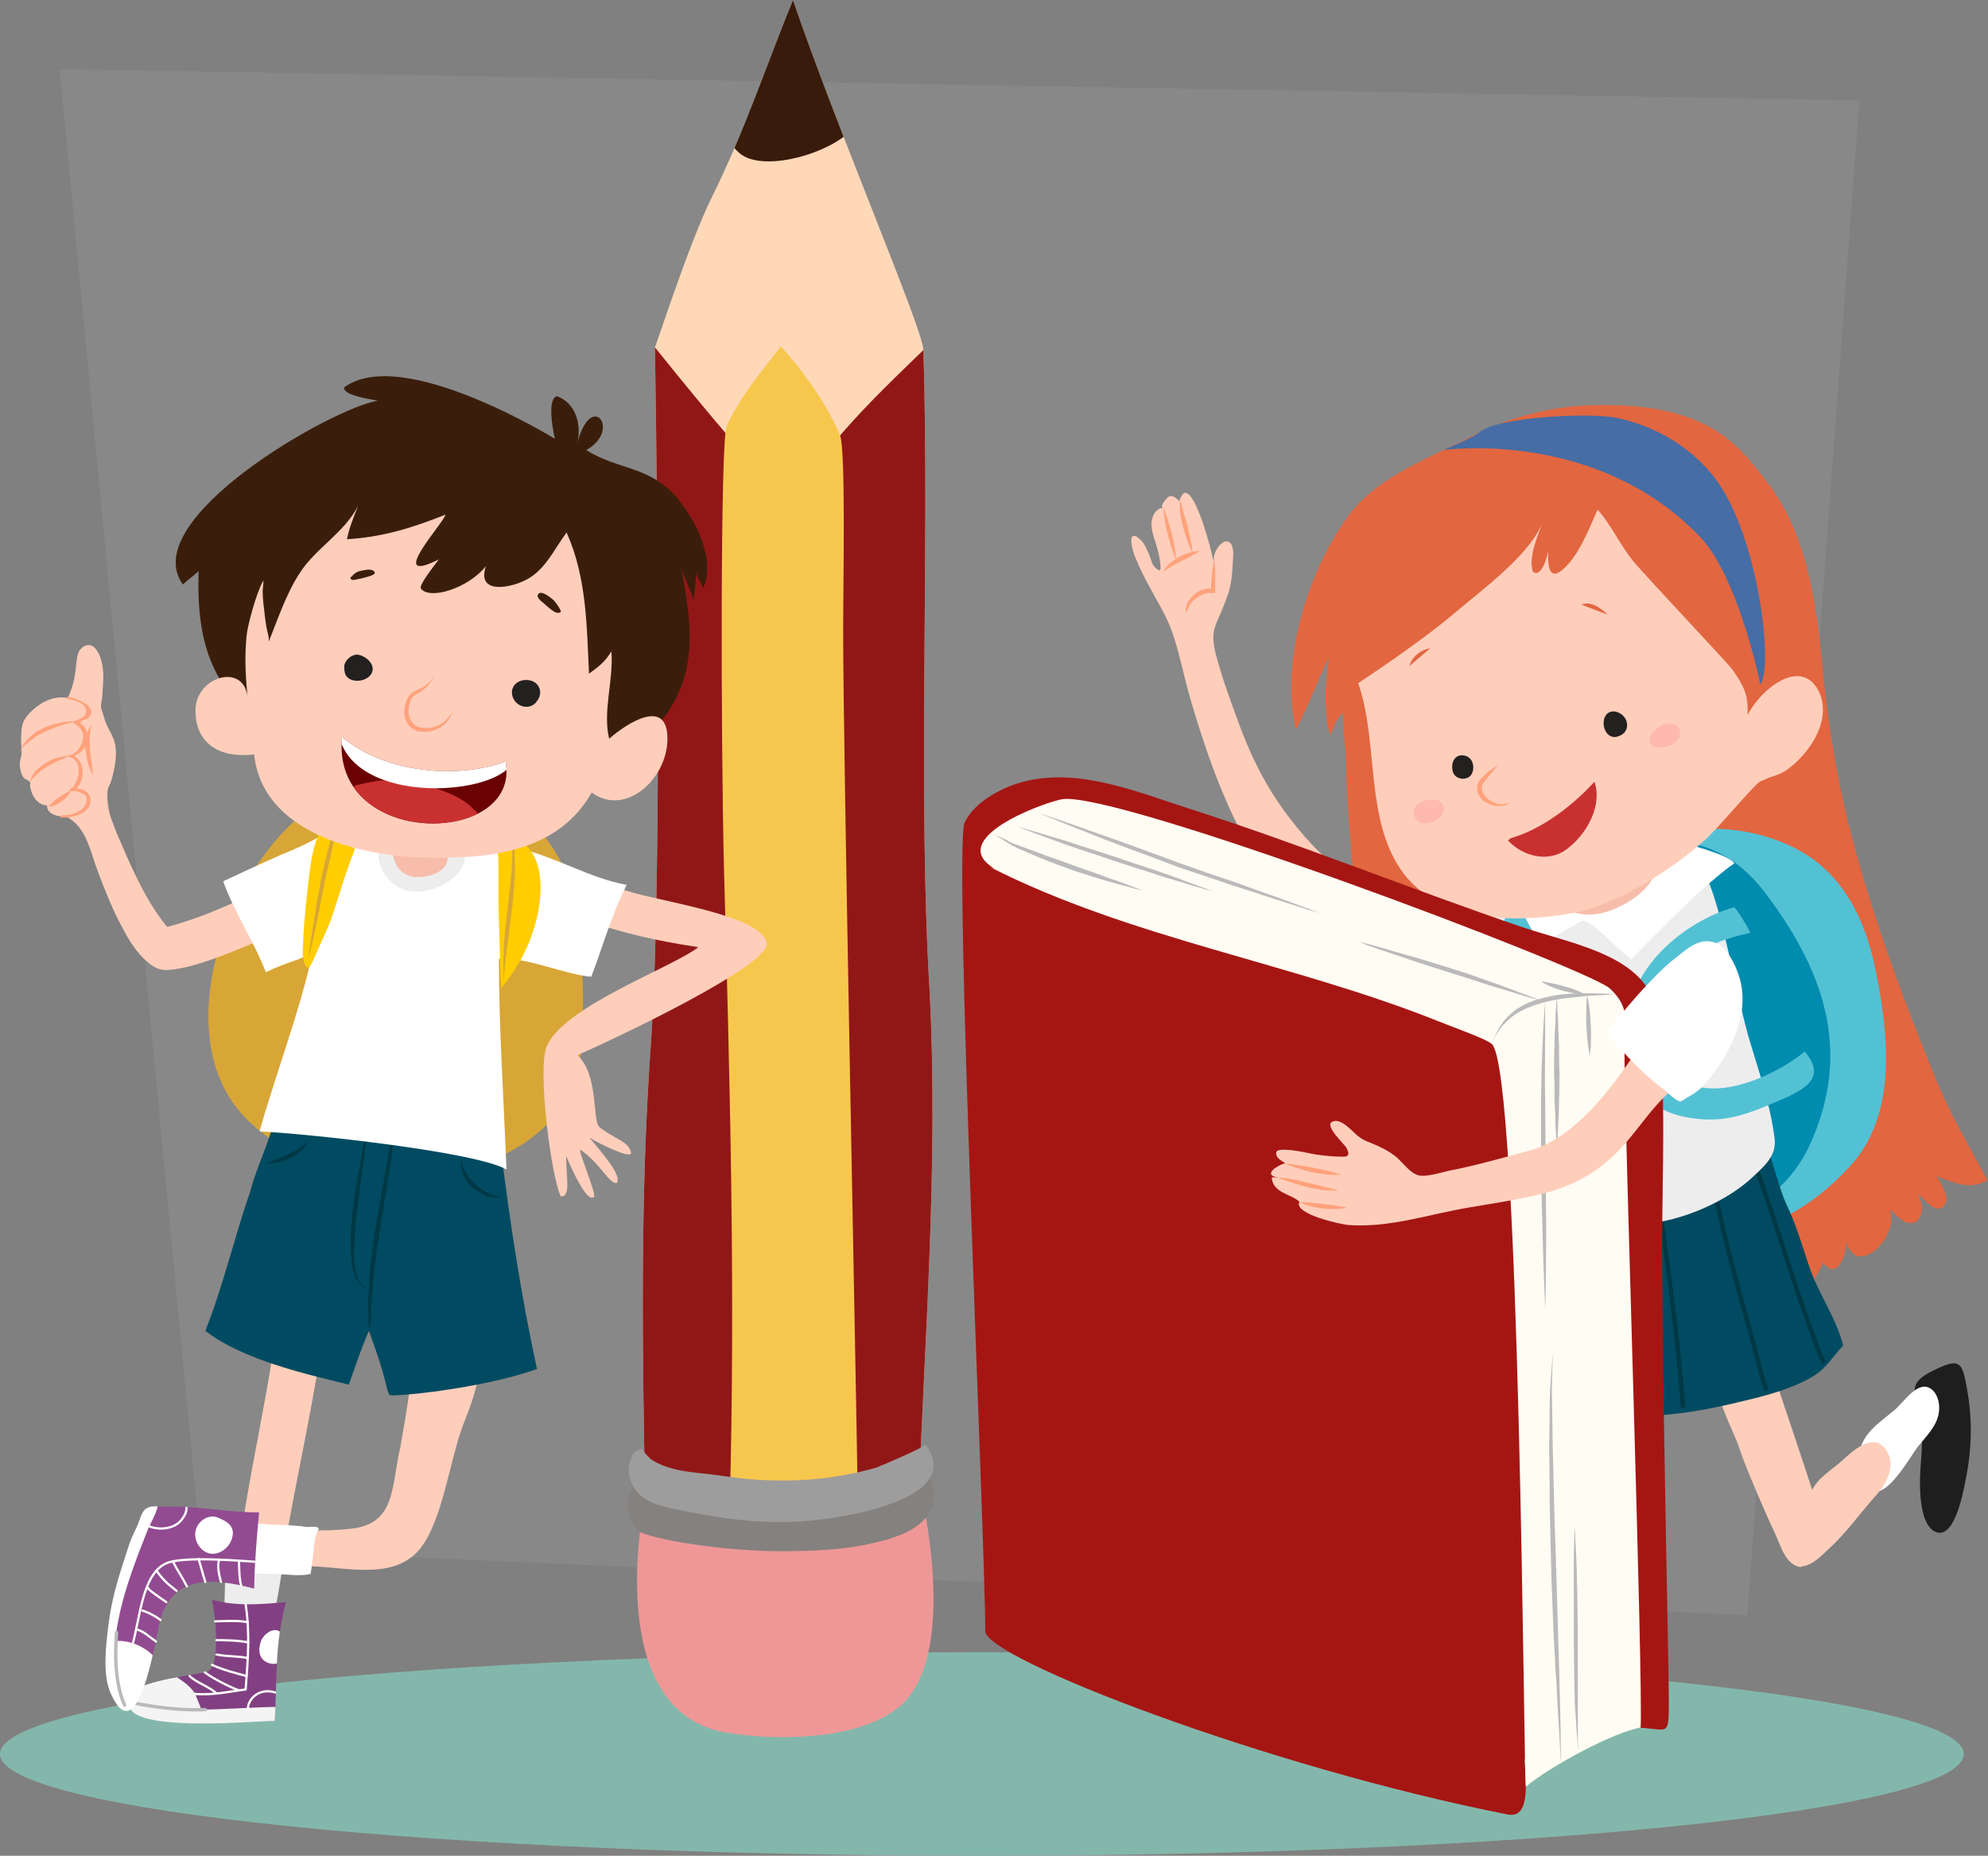 <?xml version="1.0" encoding="utf-8"?>
<!-- Generator: Adobe Illustrator 22.1.0, SVG Export Plug-In . SVG Version: 6.00 Build 0)  -->
<svg version="1.1" xmlns="http://www.w3.org/2000/svg" xmlns:xlink="http://www.w3.org/1999/xlink" x="0px" y="0px"
	 viewBox="0 0 443.5 414" style="enable-background:new 0 0 443.5 414;" xml:space="preserve">
<rect x="0" y="0" width="443.5" height="414" fill="#808080" stroke="none"/>
<style type="text/css">
	.st0{fill:#84B7AB;}
	.st1{opacity:0.2;fill-rule:evenodd;clip-rule:evenodd;fill:#ADADAD;}
	.st2{fill:#FFCEBB;}
	.st3{fill:#FFFFFF;}
	.st4{fill:#1E1E1E;}
	.st5{fill:#E26640;}
	.st6{fill:#53C1D4;}
	.st7{fill:#008CAF;}
	.st8{fill:#004B61;}
	.st9{fill:none;stroke:#003846;stroke-miterlimit:10;}
	.st10{fill:#D8D8D8;}
	.st11{fill:#FFA27C;}
	.st12{fill:#EDEDED;}
	.st13{fill:#F7BDAA;}
	.st14{fill:#466DA5;}
	.st15{fill:#232020;}
	.st16{fill:#C93131;}
	.st17{opacity:0.5;}
	.st18{fill:#FFA49F;}
	.st19{fill:#A51613;}
	.st20{fill:#FFFCF3;}
	.st21{fill:#BABABA;}
	.st22{fill:#FFD8B8;}
	.st23{clip-path:url(#SVGID_2_);}
	.st24{fill:#381B0B;}
	.st25{fill:#911717;}
	.st26{fill:#F7C74D;}
	.st27{fill:#EF9797;}
	.st28{fill:#84817F;}
	.st29{fill:#9E9D9D;}
	.st30{fill:#824082;}
	.st31{fill:none;stroke:#FFFFFF;stroke-width:0.5;stroke-linecap:round;stroke-linejoin:round;stroke-miterlimit:10;}
	.st32{clip-path:url(#SVGID_4_);}
	.st33{fill:#F4F4F4;}
	.st34{fill:#D8A636;}
	.st35{fill:none;stroke:#BABABA;stroke-width:0.75;stroke-linecap:round;stroke-linejoin:round;stroke-miterlimit:10;}
	.st36{fill:#003846;}
	.st37{fill:#FFCD00;}
	.st38{fill:#3A1E0B;}
	.st39{fill:#6A0202;}
	.st40{fill:#924B91;}
	.st41{clip-path:url(#SVGID_6_);}
	.st42{clip-path:url(#SVGID_8_);}
</style>
<g id="BACKGROUND">
	<path class="st0" d="M438.1,391.3c0,12.6-98.1,22.7-219.1,22.7S0,403.9,0,391.3c0-12.6,98.1-22.7,219.1-22.7
		S438.1,378.8,438.1,391.3z"/>
	<polygon class="st1" points="13.3,15.4 414.8,22.4 389.8,360.3 44.8,345.4 	"/>
</g>
<g id="OBJECTS">
	<g>
		<g>
			<g>
				<path class="st2" d="M354.8,284.1c0,8.5-1.4,25.8-1.9,33.8c-1,17.5,0,43.7-1.6,57.1c-7.5-1.5-23.3-9.2-24.7-4.5
					c-1.5,5.1,21.5,11.3,32.5,13.8l0.8-1.4c-1.5-28.5,6.1-70.8,6.1-98.8H354.8z"/>
			</g>
			<g>
				<path class="st3" d="M360.9,363.9c-0.1,0.8-0.1,1.6-0.2,2.4c-0.1,3.3-0.3,7.3-2.8,9.7c-1.4,1.3-3.2,1.3-4.9,0.7
					c-1-0.3-2.5-0.8-3-1.7c-0.5-0.9,0.1-2.4,0-3.4c-0.1-2.4,0-4.7,0.2-7c0.3-3,0.6-6,0.7-9.1c0-1.5-1.5-5.2,1.1-4.4
					c1,0.3,1.8,0.9,2.9,1.1c1.8,0.4,4.8,0.6,6.5-0.3c0.8,0.6,0.9,1.5,0.8,2.5C361.9,357.6,361.3,360.7,360.9,363.9z"/>
			</g>
			<g>
				<path class="st4" d="M360.6,374.6c-0.2-0.1-0.5-0.2-0.8-0.4c-3.2-1.1-7.8,1.8-10.3-2.5c-3.9,1.4-10.5-2.7-14.4-3.5
					c-2-0.4-5.7-1.5-8-0.9c-4.4,1.2-0.6,5.4,1.3,7.3c2.8,2.8,7.2,3.8,10.9,5c6.9,2.1,14.1,3.3,21.1,5.3c0.2,0.1,0.9-6.2,0.9-6.7
					C361.4,375.9,361.6,375.1,360.6,374.6z"/>
			</g>
			<g>
				<path class="st5" d="M299.5,159c0.7,10.4,0.6,7,0.7,9.9c0.3,11.7,1.4,23.4,2.7,35c1.8,16.1,3.1,32.4,8.6,47.8
					c2.4,6.8,4.8,13.2,8.7,19.3c1.7,2.6,3.5,7,6.3,8.4c0-1.8,0.2-4,0.8-5.5c1.1,0.8,14.8,12,11.6,4.6c4.7,1.8,7.1,8.1,13,7.9
					c0-1.3-0.3-2.6-0.9-3.7c4.4,3.6,8.9,7.6,14.9,8.1c3.5,0.3,6.8-0.7,4.7-4.8c7.9,4,13.4,6.3,22.5,6c7.2-0.2,10.9-3.9,13.6-10.4
					c3.3,4.6,5.6-2.5,5.1-5.2c1.7,9.2,12.1,0,9.8-6.6c1.5,1.3,3.7,4.1,5.9,2.7c1.9-1.3,1.3-4.6,0.3-6.3c1.6,1.4,4.3,5.2,6.1,2.5
					c1.1-1.8-1-5-1.9-6.3c3.9,1.4,7.4,3.2,11.4,0.9c-4.2-7.8-8.2-14.4-11.6-22.7c-6.9-16.8-13.6-34.9-18.3-52.5
					c-3.5-13-5.6-25.7-6.9-39c-1.3-13.9-3.3-29.4-11.9-40.9c-4.8-6.4-9-11.5-16.8-14.6c-7.3-2.9-15.2-3.4-22.9-3.2
					c-8.6,0.2-18.5,2.7-26.2,6.7c-9.6,5-21.4,9-28,18c-9,12.3-15.3,32.3-11.7,47.7c2.7-5,4.7-10.7,7.3-16v1c-1,5.3-1,11.3,0.3,16.3
					C297.5,162.4,298.1,160.4,299.5,159"/>
			</g>
			<g>
				<path class="st6" d="M404.5,191.7c8,5.8,12,15.2,13.9,24.6c2.9,14.3,5.1,32.5-5.9,44.1c-6.6,7.2-16,13.7-26,14.6
					c-9.7,0.8-18.9-6.5-24.6-13.8c-4.3-5.6-8.1-12-10.1-18.7c-3.2-10.8-2.3-22.7,1.6-33.1c3.6-9.8,9.4-20.7,20.3-23.4
					C383.5,183.3,396.2,185.7,404.5,191.7z"/>
			</g>
			<g>
				<path class="st7" d="M367.3,271.4c1.6,0.8,3.3,1.3,5.3,1.5c4.9,0.6,9.6-0.2,14.3-1.9c7.6-2.7,13.6-8.4,16.9-15.7
					c9.7-21.3,2.7-39.7-10.7-57c-9.3-11.7-23.7-14.3-36.3-5c-9.7,7-11.3,20.7-11.3,31.7c0,11.2,2,23.3,8.4,32.7
					c2.3,3.5,3.7,6.5,7,9.2C363,268.8,365,270.3,367.3,271.4z"/>
			</g>
			<g>
				<path class="st4" d="M429.5,339c-0.2-0.4-0.3-0.8-0.4-1.2c-1.1-4-0.8-8.6-0.5-12.6c0.3-3.7,0.3-6.4-0.6-10.1
					c-0.4-1.7-1.4-4.7-0.5-6.4c1-1.9,4.3-3.2,6.1-4c3-1.2,4-0.5,4.7,2.5c1.8,8.2,1.8,15.4,0.1,23.5c-0.5,2.5-2.5,13.3-6.9,10.9
					C430.5,341,429.9,340,429.5,339z"/>
			</g>
			<g>
				<path class="st3" d="M419.4,332.6c-0.4,0.2-0.9,0.2-1.3,0.2c-3.7-0.5-3.6-5.6-3.3-8.4c0.5-4.6,4.6-7.1,7.8-9.8
					c2.1-1.7,5.4-7.1,8.4-4.6c1.2,1,1.7,2.9,1.6,4.4c-0.1,3.4-2.8,5.9-4.8,8.4C426.3,324.8,422.6,331.4,419.4,332.6z"/>
			</g>
			<g>
				<path class="st2" d="M402.2,349.4c2.1-0.2,4.2-2.4,5.6-3.7c4.1-3.7,7.2-8.2,10.9-12.3c2.4-2.7,4.5-6.9,1.8-10.3
					c-2.9-3.6-7.4,0.8-9.6,2.8c-2.1,1.9-5.4,3.8-6.6,6.5c-2.3-7-4.7-14.2-7.1-21.3c-1-3-2-10.3-4.3-11.3c-4.5-1.9-9.2,2.6-9.8,6.9
					c-0.7,5.2,3.4,11.7,5,16.6c1.1,3.3,2.5,6.4,3.8,9.6c1.3,3,2.6,6.1,4,9c1.2,2.5,2.4,7.4,5.9,7.7
					C401.9,349.4,402,349.4,402.2,349.4z"/>
			</g>
			<path class="st8" d="M340.7,278.9c-0.9,4.7-2,9.4-2.9,14.4c-0.4,2.5-3.6,10.3-2.2,12.6c0.7,1.3,6.7,3.5,8.5,4.4
				c3.6,1.8,6.7,3.5,10.7,4.4c10.8,2.5,22.9,0.6,33.5-2c5.6-1.3,11.7-2.9,16.4-5.8c2.9-1.8,4.3-4.5,6.5-6.7
				c-1.6-6.3-5.6-11.7-7.6-17.7c-1.6-4.7-2.9-9.4-5.2-14.1c-1.3-2.9-2.4-7.4-4.7-14.4c0,0-16.8,14.6-49.2,6.7
				C344.5,260.5,341.4,275.5,340.7,278.9z"/>
			<path class="st9" d="M381.3,259c2.2,13.1,5.6,25.4,9,37.5c1.1,4,2.7,10.8,3.8,13.7"/>
			<path class="st9" d="M389.8,255.3c4.9,12.6,7.7,22.4,11.3,33.2c1.1,3.1,4.7,13.5,5.8,15.6"/>
			<path class="st9" d="M369,261.5c2.7,17.1,5.2,36,6.5,52.5"/>
			<path class="st9" d="M355.9,261.7c-0.6,11.8,0.6,23.3-1.4,34.8c-0.9,5.2-1.3,12.6-2.2,16.4"/>
			<path class="st9" d="M340,307.3c2.5-8.5,4.7-18.2,6.3-27.4c0.9-6.1,0.7-13.5,3.1-19.3"/>
			<g>
				<path class="st10" d="M324.1,215.8c0.1-3.1-0.4-6.4-1.9-9.2c-0.8-1.4-1.8-2.6-3.1-3.5c-0.8-0.6-1.2-0.9-2-0.3
					c-0.5,0.4-0.9,0.9-1.2,1.5c-1.3,3.3-0.8,7.6-0.4,11.1c0.3,2.6,0.5,7.3,2.7,9.2C322.7,228.6,324.1,218.9,324.1,215.8z"/>
			</g>
			<g>
				<path class="st2" d="M309.9,213c-5.7-1.6-11.2-3.7-16-7.1c-4.9-3.4-9.3-7.5-12.6-12.5c-7.2-11.3-11.8-24.1-15.6-37
					c-1.7-5.7-2.7-11.7-4.7-16.7c-1.2-3-3-5.8-4.5-8.7c-0.8-1.4-1.5-2.8-2.2-4.3c-0.6-1.5-1.4-2.9-1.7-4.5c-0.1-0.7-0.4-1.7-0.1-2.3
					c0.5-1,1.7,0.3,2.2,0.8c0.8,0.9,1.2,2.1,1.7,3.1c0.4,0.9,0.5,2,1.2,2.7c0.2,0.2,0.8,0.8,1.1,0.7c0.3-0.1,0.2-0.7,0.2-0.9
					c-0.1-1.6-0.5-3.3-1-4.9c-0.5-1.6-1.1-3.1-1-4.9c0.1-0.7,0.3-1.5,0.7-2.1c0.3-0.4,1.3-1.4,1.9-0.9c-0.8-0.6,0.4-1.9,0.8-2.3
					c0.4-0.4,0.6-0.6,1.1-0.5c0.7,0.1,1.2,0.6,1.7,1.1c2.3-7.7,7.3,11,7.7,14c-0.7-4,4.6-8.1,4.3-1.7c-0.2,3.7-0.3,6.7-1.6,9.7
					c-2,5.7-3.7,6.3-2.3,12c1.3,5,3,9.7,4.7,14.3c2.6,7.4,6,14.5,10.6,20.8c3.5,4.8,8.1,10.1,13,13.6c4.2,3,8.7,5.1,13.4,7.1
					c4.1,1.8,8.2,2.7,12.5,3.5c3.6,0.7,16.8,1.4,15.8,7.2c-0.4,2.3-3,2.9-5,3.6c-8.3,2.7-18-0.7-26-2.9
					C310.1,213.1,310,213,309.9,213z"/>
			</g>
			<g>
				<path class="st11" d="M264.5,137l0-0.6l0-0.6c0.1-0.4,0.2-0.8,0.3-1.1c0.2-0.4,0.3-0.7,0.6-1c0.2-0.3,0.5-0.6,0.8-0.9
					c0.3-0.3,0.6-0.5,0.9-0.7c0.3-0.2,0.7-0.4,1.1-0.5c0.4-0.1,0.8-0.2,1.2-0.3c0.2,0,0.4,0,0.6,0l0.6,0l-0.5,0.5
					c0.1-1.2,0.1-2.5,0.3-3.7c0.1-1.2,0.3-2.4,0.5-3.6c0.1,1.2,0.2,2.4,0.2,3.7c0,1.2,0,2.4,0,3.6l0,0.5l-0.5,0l-0.5,0
					c-0.2,0-0.3,0-0.5,0c-0.3,0-0.7,0.1-1,0.2c-0.3,0.1-0.6,0.3-0.9,0.4c-0.3,0.2-0.6,0.4-0.9,0.6c-0.3,0.2-0.5,0.5-0.8,0.7
					c-0.2,0.3-0.5,0.5-0.6,0.9c-0.2,0.3-0.4,0.6-0.5,1C264.6,136.3,264.5,136.7,264.5,137z"/>
			</g>
			<g>
				<path class="st11" d="M259.5,113.2c0,0,0.3,0.7,0.7,1.8c0.4,1.1,0.8,2.5,1.2,4c0.4,1.5,0.6,2.9,0.8,4.1c0.1,1.1,0.2,1.9,0.2,1.9
					s-0.3-0.7-0.7-1.8c-0.4-1.1-0.8-2.5-1.2-4c-0.4-1.5-0.6-2.9-0.8-4.1C259.5,114,259.5,113.2,259.5,113.2z"/>
			</g>
			<g>
				<path class="st11" d="M263.2,111.4c0,0,0.3,0.7,0.6,1.9c0.1,0.3,0.2,0.6,0.2,0.9c0.1,0.3,0.2,0.6,0.3,1c0.2,0.7,0.4,1.4,0.6,2.1
					c0.4,1.5,0.7,3,0.9,4.1c0.2,1.1,0.2,1.9,0.2,1.9s-0.4-0.7-0.8-1.8c-0.4-1.1-0.9-2.5-1.3-4c-0.2-0.8-0.3-1.5-0.5-2.2
					c-0.1-0.7-0.2-1.4-0.2-2C263.2,112.2,263.2,111.4,263.2,111.4z"/>
			</g>
			<g>
				<path class="st11" d="M259.5,127.5c0,0,0.1-0.1,0.2-0.4c0.2-0.2,0.4-0.5,0.7-0.9c0.3-0.3,0.7-0.7,1.2-1c0.4-0.4,1-0.7,1.5-1
					c0.3-0.1,0.6-0.3,0.8-0.4c0.3-0.1,0.6-0.2,0.8-0.3c0.5-0.2,1-0.3,1.5-0.4c0.9-0.2,1.5-0.2,1.5-0.2s-0.5,0.3-1.3,0.8
					c-0.8,0.4-1.8,1-2.9,1.5c-0.5,0.3-1,0.5-1.5,0.8c-0.2,0.1-0.5,0.3-0.7,0.4c-0.2,0.1-0.4,0.3-0.6,0.4c-0.4,0.2-0.7,0.4-0.9,0.6
					C259.7,127.4,259.5,127.5,259.5,127.5z"/>
			</g>
			<g>
				<path class="st12" d="M361.1,197.6c4.5-0.7,15.2-6.5,18.8-3c2,2.2,4.1,11.2,4.8,14c2.3,9.4,3.4,15.6,5.4,22.8
					c2.2,7.4,4.9,15.1,5.8,22.7c0.4,3.6-2,5.8-4.7,8.3c-5.8,5.6-16.2,10.1-24.3,10.6c-7,0.2-14.4-1.3-20.9-3.6c-4.5-1.6-4.3-2-4.3-7
					c0-9.7,0.9-19.3,0.7-29c0-3.9,0.3-7.2-0.7-7.5c-1.7-0.5-5.8-1-10-0.8c-3.6,0.1-8.7,0.7-12.1,0.3c1.8-0.4,2.3-8.6,1.9-10.8
					c-1.1-6-1.9-10.8-3.7-12.2l4.3-0.7C322.1,201.9,352.1,198.7,361.1,197.6z"/>
			</g>
			<g>
				<path class="st6" d="M390.5,208.1c-4.3,0.9-11.5,3.1-14.6,6.5c-3.8,4-6.2,15.8-4.4,21c4.7,13,22.8,5.8,31.1-1
					c5.6,6.5-1.3,9-7,11.5c-5.2,2.2-9.9,4-15.7,3.6c-6.3-0.4-12.3-2.5-15-8.5c-2.5-5.6-2.7-13-0.7-18.6c2.9-9.7,13.5-17.7,22.7-20.2
					C387,202.3,389.4,205.8,390.5,208.1z"/>
			</g>
			<path class="st6" d="M342.5,237.4c-2.2-0.9-5-3.6-5.9-4.9c-1.8-2.7-2.8-6.6-3.5-9.8c-1-4.7,0-8.9,1.2-13.5
				c0.7-2.4,1.6-5.4,3.3-7.3c0.7-0.8,1.4-1.6,2.2-2.3c1.5-1.2,2.7-0.1,3.4,1.5c1.1,2.5-0.7,4.9-1.5,7.1c-1.6,4.1-1.9,9.1-1.5,13.5
				c0.1,1.6,0.6,3.4,1.2,4.9c0.3,0.6,0.6,1.1,0.9,1.5L342.5,237.4z"/>
			<g>
				<path class="st3" d="M360.4,193.1c-3.9,1.4-8,2.4-11.9,3.5c-2,0.5-4,1.1-6,1.5c-0.7,0.1-1.4,0-2.1,0.2c-0.9,0.2-1.7,1-2.7,1.1
					c0.1,0.7,4.8,9.9,6.1,11.3c5.1-3,5.1-3,9-5.2c1.6-0.9,7.2,5.5,11.1,8.5c5.4-5.6,16.5-16.9,23-21.4c-1.1-1.8-9.3-4-11.5-4.5
					c-0.4,0-4.5,1.8-5.4,2C367,191.1,363.6,192,360.4,193.1z"/>
			</g>
			<path class="st13" d="M355.7,191c-1.9,0.7-4,2.5-5.4,3.9c-1.6,1.5-2.9,3.9-2,6.2c1,2.6,4.4,3,6.9,2.9c4.3-0.2,10.2-3.4,12.7-6.8
				c2.7-3.6,3-7.3-2.3-8.1C362.1,188.5,359,189.7,355.7,191z"/>
			<g>
				<path class="st14" d="M330.1,96.4c3.9-3.4,24.5-4.4,30.5-3.2c8.5,1.8,16.5,6.3,22,13.5c9.5,12.4,13.2,41.8,10.1,46
					c-0.6-3.2-5.5-24.7-13.5-33c-23.2-24.2-57.2-19.3-57.2-19.3S329,97.5,330.1,96.4z"/>
			</g>
			<g>
				<path class="st2" d="M303,152.4c4.7,13.5,1.3,31,10.3,42.7c8.3,10.6,24.5,10.8,36.4,8.8c10.8-1.8,23.1-9.7,31-16.8
					c3.6-3.6,6.7-7.4,10.1-11c1.3-1.3,1.3-1.6,2.9-2.2c1.8-0.9,3.4-0.9,5.4-2.5c4.7-3.6,9.2-10.3,7-16.4c-3.8-9.2-13.5-1.1-16.2,4.5
					c-0.1-3.2,0.3-4.9-3.4-10.1c-1.1-1.5-17.9-19.3-21.8-23.8c-3.1-3.6-5.2-8.5-8.3-11.9c-1.8,4-3.6,8.8-6.5,12.1
					c-4,4.5-4.7,1.3-4.5-2.9c-0.4,2-1.6,5.9-3.4,4.7c-1.1-3.1,0.9-7.6,2-10.8c-2.9,7-12.4,14-19.9,20.3
					C316.3,143.7,303,152.4,303,152.4z"/>
			</g>
			<g>
				<path class="st15" d="M328.4,172.5c0.8-1.9-0.2-4.1-2.4-4c-1.9,0.1-2.4,2.4-1.8,3.9C324.9,174.1,327.7,174.2,328.4,172.5
					C328.4,172.5,328.4,172.5,328.4,172.5z"/>
			</g>
			<g>
				<path class="st5" d="M314.4,148.6c0.7-2.2,2.5-3.6,4.7-4"/>
			</g>
			<g>
				<path class="st5" d="M352.8,134.9c2-0.9,4.3,0.7,5.8,2.2"/>
			</g>
			<g>
				<path class="st15" d="M362.7,160.5c-0.9-1.8-3.7-2.7-4.7-0.5c-0.9,2.2,0.7,5.3,3.2,4.2C362.8,163.6,363.4,162.1,362.7,160.5z"/>
			</g>
			<g>
				<path class="st11" d="M334.2,170.6c-0.6,0.9-1.3,1.7-2,2.5c-0.3,0.4-0.7,0.8-1,1.2c-0.2,0.2-0.3,0.4-0.4,0.6
					c-0.1,0.2-0.1,0.4-0.2,0.6l0,0l0,0.5l0.1,0.5l0.2,0.5l0.3,0.4c0.1,0.1,0.2,0.3,0.3,0.4l0.4,0.4c0.3,0.2,0.6,0.4,0.9,0.6l0.5,0.2
					l0.5,0.2c0.4,0.1,0.7,0.2,1.1,0.2l0.6,0c0.2,0,0.4-0.1,0.6-0.1l0.6-0.2l0.5-0.3c-0.1,0.1-0.3,0.3-0.5,0.4
					c-0.2,0.1-0.4,0.2-0.5,0.3c-0.2,0.1-0.4,0.2-0.6,0.2c-0.2,0-0.4,0.1-0.6,0.1c-0.4,0-0.9,0-1.3,0l-0.6-0.1l-0.6-0.2
					c-0.4-0.2-0.8-0.4-1.2-0.6c-0.4-0.3-0.7-0.6-1-0.9c-0.1-0.2-0.3-0.4-0.4-0.6c-0.1-0.2-0.2-0.4-0.3-0.6l-0.1-0.7l0.1-0.7v0
					l-0.1,0c0.1-0.3,0.1-0.7,0.3-0.9c0.2-0.2,0.3-0.5,0.5-0.7c0.4-0.4,0.8-0.8,1.2-1.2c0.4-0.4,0.8-0.7,1.3-1
					C333.3,171.3,333.7,171,334.2,170.6z"/>
			</g>
			<g>
				<path class="st16" d="M336.4,187.5c3.6,3.8,9.7,5.2,13.9,1.3c3.8-3.1,7.2-9.2,5.4-14.4c-4.5,5-11.6,10.6-18.7,12.6L336.4,187.5z
					"/>
			</g>
			<g class="st17">
				<path class="st18" d="M374.8,163.4c-0.1-2.1-2.4-2.2-3.9-1.7c-1.6,0.6-4.5,3.6-1.9,4.8C370.9,167.4,375,165.9,374.8,163.4z"/>
			</g>
			<g class="st17">
				<path class="st18" d="M321.8,179.4c-1-1.8-4.4-1-5.6,0.1c-1.1,1-1.1,2.9,0.2,3.8C318.4,184.7,323.4,182.2,321.8,179.4z"/>
			</g>
		</g>
		<g>
			<g>
				<path class="st19" d="M265.3,180.4c25,8,49.5,18,74.5,26.5c12,4,28.5,6.5,30,20c2,16.5,1,34.5,1,51.5c0,28,1.5,95,1.5,100.5
					c0,9.5,0,6.5-8,6.5c-5,0-12.1,0.8-17.1,2.8c-2,0.5-6.1,2.4-7.1,4.4c0.5,6,1,13.1-3.7,12.2c-54.3-10.7-116.6-34.9-116.6-40.9
					c0-20.1-7.1-174.9-4.6-180.4c2.3-4.9,9-8.2,13.9-9.3C241.3,171.4,254,176.8,265.3,180.4z"/>
			</g>
			<path class="st20" d="M220.8,193.4c31.5,16,67.5,21.4,100,34.4c4.5,1.8,10.8,4,12,5.1c6.4,5.7,7.1,165.2,7.6,165.7
				c5.3-4.5,19.6-12.2,25.6-13.2c0.6-9.8-3.6-135.6-3.6-150.6c0-6.5,1.6-9.9-3.4-14.4c-6.5-5-110.1-44.1-122.1-42.1
				c-5,1-26,9-15,15.5"/>
			<g>
				<path class="st21" d="M226.8,184.4c0,0,0.7,0.2,1.9,0.5c1.2,0.4,3,0.8,5,1.5c2.1,0.6,4.5,1.3,7.1,2.2c2.6,0.8,5.3,1.7,8.1,2.6
					c2.7,0.9,5.5,1.9,8.1,2.7c2.6,0.9,5,1.7,7,2.5c2,0.7,3.7,1.4,4.9,1.8c1.2,0.5,1.9,0.7,1.9,0.7s-0.7-0.2-1.9-0.5
					c-1.2-0.4-3-0.8-5-1.5c-2.1-0.6-4.5-1.3-7.1-2.2c-2.6-0.8-5.3-1.7-8.1-2.6c-2.7-0.9-5.5-1.9-8.1-2.7c-2.6-0.9-4.9-1.7-7-2.5
					c-2-0.7-3.7-1.4-4.9-1.8C227.5,184.6,226.8,184.4,226.8,184.4z"/>
			</g>
			<g>
				<path class="st21" d="M231.8,181.4c0,0,1,0.3,2.7,0.9c1.7,0.6,4.2,1.4,7.2,2.5c3,1.1,6.4,2.2,10.1,3.6c3.7,1.3,7.6,2.8,11.5,4.2
					c3.9,1.4,7.9,2.8,11.6,4c3.7,1.3,7.1,2.6,10.1,3.6c3,1.1,5.4,2,7.1,2.6c1.7,0.7,2.7,1,2.7,1s-1-0.3-2.8-0.8
					c-1.7-0.6-4.2-1.3-7.2-2.3c-3-1-6.5-2.1-10.2-3.3c-3.7-1.3-7.7-2.6-11.6-3.9c-3.9-1.5-7.8-3-11.5-4.3c-3.7-1.4-7.1-2.7-10-3.9
					c-2.9-1.1-5.3-2.1-7-2.8C232.8,181.8,231.8,181.4,231.8,181.4z"/>
			</g>
			<g>
				<path class="st21" d="M332.8,232.9c0,0,0.2-0.5,0.5-1.3c0.1-0.2,0.2-0.4,0.3-0.7c0.1-0.2,0.3-0.5,0.4-0.8
					c0.2-0.3,0.3-0.6,0.5-0.9c0.2-0.3,0.4-0.6,0.6-0.9c0.2-0.3,0.5-0.6,0.7-0.9c0.3-0.3,0.6-0.6,0.9-0.9c0.3-0.3,0.7-0.6,1-0.9
					c0.4-0.3,0.7-0.6,1.2-0.8c0.8-0.5,1.7-1,2.6-1.3c0.5-0.2,0.9-0.4,1.4-0.5c0.5-0.1,1-0.3,1.5-0.4c1-0.2,2-0.5,2.9-0.6
					c1-0.2,1.9-0.2,2.9-0.3c0.9-0.1,1.8-0.1,2.7-0.1c0.9,0,1.7,0,2.4,0c1.5,0,2.7,0.1,3.6,0.1c0.9,0.1,1.4,0.1,1.4,0.1
					s-0.5,0-1.4,0.1c-0.9,0.1-2.1,0.1-3.6,0.2c-0.7,0-1.5,0.1-2.4,0.2c-0.8,0.1-1.7,0.2-2.7,0.3c-0.9,0.1-1.9,0.2-2.8,0.4
					c-1,0.1-1.9,0.4-2.9,0.6c-0.5,0.1-0.9,0.3-1.4,0.4c-0.5,0.1-0.9,0.3-1.4,0.5c-0.4,0.2-0.9,0.3-1.3,0.5c-0.4,0.2-0.8,0.4-1.2,0.6
					c-0.4,0.2-0.8,0.5-1.1,0.7c-0.4,0.2-0.7,0.5-1,0.7c-0.3,0.3-0.6,0.5-0.9,0.8c-0.3,0.3-0.5,0.6-0.8,0.8c-0.5,0.5-0.9,1.1-1.2,1.6
					c-0.2,0.2-0.3,0.5-0.5,0.7c-0.1,0.2-0.2,0.4-0.3,0.6C333,232.4,332.8,232.9,332.8,232.9z"/>
			</g>
			<g>
				<path class="st21" d="M347.3,222.4c0,0,0,0.5,0.1,1.5c0,0.9,0.1,2.3,0.2,3.9c0,1.6,0.1,3.5,0.2,5.4c0,2,0,4.1,0.1,6.2
					c0,2.1,0,4.3-0.1,6.2c0,2-0.1,3.9-0.2,5.4c0,1.6-0.1,2.9-0.2,3.9c-0.1,0.9-0.1,1.5-0.1,1.5s0-0.5-0.1-1.5c0-0.9-0.1-2.3-0.2-3.9
					c0-1.6-0.1-3.5-0.2-5.4c0-2,0-4.1-0.1-6.2c0-2.1,0-4.3,0.1-6.2c0-2,0.1-3.9,0.2-5.4c0-1.6,0.1-2.9,0.2-3.9
					C347.3,222.9,347.3,222.4,347.3,222.4z"/>
			</g>
			<g>
				<path class="st21" d="M344.7,222.9c0,0,0,1.1,0,3c0,1.9,0,4.6,0,7.8c0,3.2-0.1,7,0,11.1c0,4,0.1,8.4,0.1,12.7
					c0,4.3,0.1,8.6,0.1,12.7c0.1,4,0,7.8,0,11.1c0,3.2-0.1,5.9-0.1,7.8c0,1.9-0.1,3-0.1,3s0-1.1-0.1-3c-0.1-1.9-0.2-4.6-0.3-7.8
					c-0.1-3.2-0.2-7-0.3-11.1c-0.1-4-0.2-8.4-0.2-12.7c0-4.3,0-8.6,0-12.7c0-2,0.1-4,0.1-5.8c0.1-1.9,0.1-3.6,0.2-5.2
					c0.1-3.2,0.3-5.9,0.4-7.8C344.7,224,344.7,222.9,344.7,222.9z"/>
			</g>
			<g>
				<path class="st21" d="M348.2,393.3c0,0-0.1-1.4-0.2-3.9c-0.1-2.5-0.4-6.1-0.6-10.3c-0.1-2.1-0.2-4.5-0.4-6.9
					c-0.1-2.5-0.3-5-0.4-7.7c-0.2-5.4-0.5-11.1-0.6-16.8c-0.1-2.9-0.1-5.7-0.2-8.5c-0.1-2.8-0.1-5.6-0.1-8.3c0-2.7-0.1-5.3-0.1-7.7
					c0-2.5,0.1-4.8,0.1-6.9c0-2.1,0-4.1,0.1-5.9c0.1-1.7,0.2-3.3,0.3-4.5c0.2-2.5,0.3-3.9,0.3-3.9s0,1.4-0.1,3.9
					c0,1.2-0.1,2.8-0.1,4.5c0,1.7,0.1,3.7,0.1,5.8c0,2.1,0.1,4.5,0.1,6.9c0.1,2.5,0.1,5,0.2,7.7c0.1,2.7,0.1,5.4,0.2,8.3
					c0.1,2.8,0.2,5.7,0.3,8.5c0.3,11.4,0.7,22.9,0.9,31.4c0.1,4.3,0.2,7.9,0.2,10.4C348.2,391.9,348.2,393.3,348.2,393.3z"/>
			</g>
			<g>
				<path class="st21" d="M352.1,390.4c0,0-0.1-0.8-0.2-2.1c-0.1-1.4-0.3-3.3-0.4-5.6c-0.1-1.2-0.2-2.4-0.2-3.7
					c0-1.3-0.1-2.7-0.1-4.2c0-2.9-0.1-6-0.1-9.1c0-3.1,0-6.2,0-9.1c0-1.5,0-2.9,0-4.2c0-1.3,0-2.6,0-3.8c0-2.3,0.1-4.3,0.1-5.6
					c0-1.4,0.1-2.1,0.1-2.1s0.1,0.8,0.1,2.1c0.1,1.4,0.2,3.3,0.3,5.6c0,1.2,0.1,2.4,0.1,3.8c0,1.3,0.1,2.7,0.1,4.2
					c0,2.9,0.1,6,0.1,9.1c0,3.1,0,6.2,0,9.1c0,1.5,0,2.9,0,4.2c0,1.3,0,2.6,0,3.8c0,2.3,0,4.3,0,5.6
					C352.1,389.6,352.1,390.4,352.1,390.4z"/>
			</g>
			<g>
				<path class="st21" d="M303,210c0,0,0.6,0.2,1.8,0.5c1.1,0.3,2.7,0.7,4.7,1.3c1.9,0.6,4.2,1.2,6.6,1.9c2.4,0.7,4.9,1.5,7.5,2.3
					c2.5,0.8,5.1,1.6,7.4,2.5c2.4,0.8,4.6,1.6,6.4,2.3c1.9,0.7,3.4,1.3,4.5,1.7c1.1,0.4,1.7,0.7,1.7,0.7s-0.6-0.2-1.8-0.5
					c-1.1-0.3-2.7-0.8-4.6-1.4c-1.9-0.6-4.2-1.2-6.5-2c-2.4-0.8-4.9-1.6-7.5-2.4c-2.5-0.8-5.1-1.6-7.5-2.4c-2.4-0.8-4.6-1.6-6.5-2.2
					c-1.9-0.6-3.5-1.2-4.6-1.6C303.6,210.2,303,210,303,210z"/>
			</g>
			<g>
				<path class="st21" d="M221.6,186.1C221.5,186.1,221.6,186.1,221.6,186.1l0.2,0.1l0.3,0.1l0.5,0.2l1.1,0.5
					c0.7,0.3,1.4,0.7,2.1,1.1l0,0c2.4,0.9,4.9,1.7,7.3,2.7c2.4,0.8,4.9,1.7,7.3,2.6c2.4,0.8,4.9,1.7,7.3,2.6
					c1.2,0.4,2.4,0.8,3.7,1.3c1.2,0.5,2.4,0.9,3.6,1.4c-1.3-0.3-2.5-0.6-3.8-1c-1.3-0.3-2.5-0.7-3.7-1c-2.5-0.7-5-1.5-7.4-2.3
					c-2.4-0.9-4.9-1.7-7.3-2.7c-2.4-1-4.8-2-7.1-3.1l0,0l0,0c-0.6-0.4-1.3-0.8-2-1.3l-1-0.6l-0.5-0.3l-0.2-0.2L221.6,186.1
					C221.5,186.1,221.5,186.1,221.6,186.1z"/>
			</g>
			<g>
				<path class="st21" d="M343.8,218.9c0,0,0.2,0,0.5,0.1c0.3,0,0.7,0.1,1.1,0.2c0.9,0.2,2.2,0.4,3.4,0.8c1.2,0.3,2.4,0.7,3.3,1.1
					c0.9,0.4,1.5,0.7,1.5,0.7c0,0-0.7,0-1.6-0.1c-1-0.1-2.2-0.4-3.4-0.7c-1.2-0.3-2.4-0.8-3.3-1.2c-0.2-0.1-0.4-0.2-0.6-0.3
					c-0.2-0.1-0.3-0.2-0.4-0.2C343.9,219,343.8,218.9,343.8,218.9z"/>
			</g>
			<g>
				<path class="st21" d="M354.1,222.1c0,0,0.2,0.8,0.4,2.1c0.2,1.3,0.3,2.9,0.4,4.6c0.1,1.7,0,3.4,0,4.6c-0.1,1.3-0.2,2.1-0.2,2.1
					s-0.2-0.8-0.4-2.1c-0.2-1.3-0.3-2.9-0.4-4.6c-0.1-1.7,0-3.4,0-4.6C353.9,223,354.1,222.1,354.1,222.1z"/>
			</g>
		</g>
		<g>
			<g>
				<path class="st2" d="M300.6,257.8c0.3-0.2,0.3-0.7-0.2-1.7c-0.4-0.8-5.2-5.1-3.1-5.9c1.5-0.6,3.2,1,4.3,2c1.3,1.3,2.2,2,3.8,2.6
					c2,0.8,4,1.7,5.7,3c1.8,1.3,3.6,4.4,6,4.5c2,0.1,4.9-0.9,7-1.3c4.8-0.9,12.3-3,17-4.3c15.7-4,28.7-30.1,35.7-42.1
					c13,3.5,2.3,22.5-3.7,28.5c-8,6.5-10.8,17.2-25.6,22.2c-5.5,1.9-14.2,3.1-19.9,4.1c-8.9,1.5-17.4,4.5-26.6,3.9
					c-1.8-0.1-12.6-2.5-11.1-5.2c-1.9-1.8-5.9-1.9-6.2-5.4c0-0.1,1.2,0,1.4,0c-3.6-0.6,0-2.8,1.6-3.2c-0.8-0.6-2.1-1.1-2-2.4
					c0.2-1.4,6.6,0,7.5,0.2c1.9,0.4,3.9,0.6,5.8,0.7C299.2,258,300.2,258.2,300.6,257.8z"/>
			</g>
			<g>
				<path class="st11" d="M286.6,259.5c0,0,0.8,0.1,2,0.3c0.6,0.1,1.3,0.2,2.1,0.3c0.7,0.1,1.5,0.3,2.3,0.4c0.8,0.2,1.6,0.3,2.3,0.5
					c0.7,0.2,1.4,0.3,2,0.5c1.2,0.3,2,0.6,2,0.6s-0.8,0-2.1,0c-0.6,0-1.3-0.1-2.1-0.2c-0.8-0.1-1.6-0.3-2.4-0.4
					c-0.8-0.2-1.6-0.3-2.3-0.6c-0.7-0.2-1.4-0.4-2-0.6C287.4,259.9,286.6,259.5,286.6,259.5z"/>
			</g>
			<g>
				<path class="st11" d="M285,262.7c0,0,0.9,0,2.2,0.2c0.7,0.1,1.4,0.2,2.2,0.4c0.8,0.2,1.7,0.4,2.5,0.6c0.8,0.2,1.7,0.4,2.5,0.6
					c0.4,0.1,0.8,0.2,1.1,0.3c0.4,0.1,0.7,0.2,1,0.2c1.3,0.3,2.1,0.6,2.1,0.6s-0.9,0-2.2,0c-0.3,0-0.7,0-1.1-0.1
					c-0.4,0-0.8-0.1-1.2-0.2c-0.8-0.1-1.7-0.3-2.6-0.5c-0.8-0.2-1.7-0.5-2.5-0.7c-0.8-0.3-1.5-0.5-2.1-0.7
					C285.8,263.1,285,262.7,285,262.7z"/>
			</g>
			<g>
				<path class="st11" d="M289.9,268.2c0,0,0.7,0,1.7,0c0.5,0,1.1,0.1,1.7,0.2c0.6,0,1.3,0.1,1.9,0.2c0.6,0.1,1.3,0.2,1.9,0.2
					c0.6,0.1,1.2,0.2,1.7,0.3c1,0.1,1.6,0.3,1.6,0.3s-0.7,0.2-1.7,0.3c-0.5,0-1.1,0.1-1.7,0c-0.3,0-0.6,0-1,0c-0.3,0-0.7-0.1-1-0.1
					c-0.7-0.1-1.3-0.2-1.9-0.3c-0.6-0.2-1.2-0.3-1.6-0.5C290.5,268.5,289.9,268.2,289.9,268.2z"/>
			</g>
			<g>
				<path class="st3" d="M384.8,235.6c3.3-5.6,5.2-12.2,3-18.3c-0.7-2.1-2.5-5.8-4.7-6.8c-3.5-1.6-6.3,0.8-8.8,2.8
					c-2.1,1.6-4,3.4-5.8,5.3c-3.6,3.7-6.9,7.7-10.2,11.8c3.5,4,7.5,8.5,12,12c1.8,1.2,3.9,3.8,4.9,3.2c1.5-1,3.3-1.8,4.6-3.2
					C381.6,240.4,383.4,238.1,384.8,235.6z"/>
			</g>
		</g>
	</g>
	<g>
		<g>
			<g>
				<path class="st22" d="M146.1,77.4c0,0.7,7.4-22.7,12.7-33.4c7.3-14.7,12.1-29.3,18.1-44c10,29.3,29,73.4,29.1,78.1
					c1.4,44.6-1.3,98.6,1.4,143.3c2,39.3-1.3,79.3-2.7,118.7c-0.7,20-12,22.7-30.7,22.7c-19.3,0-30-5.3-30-24.7
					c-0.7-36-1.3-70.7,1.3-106.7C148.1,189.4,146.1,77.4,146.1,77.4z"/>
			</g>
			<g>
				<defs>
					<path id="SVGID_1_" d="M146.1,77.4c0,0.7,7.4-22.7,12.7-33.4c7.3-14.7,12.1-29.3,18.1-44c10,29.3,29,73.4,29.1,78.1
						c1.4,44.6-1.3,98.6,1.4,143.3c2,39.3-1.3,79.3-2.7,118.7c-0.7,20-12,22.7-30.7,22.7c-19.3,0-30-5.3-30-24.7
						c-0.7-36-1.3-70.7,1.3-106.7C148.1,189.4,146.1,77.4,146.1,77.4z"/>
				</defs>
				<clipPath id="SVGID_2_">
					<use xlink:href="#SVGID_1_"  style="overflow:visible;"/>
				</clipPath>
				<g class="st23">
					<path class="st24" d="M192.1,25.4c0.1-0.5,0.1-1,0.1-1.5c-0.3-3.7-1.9-6.4-3.5-9.6c-1.7-3.3-3.5-6.4-5.2-9.7
						c-2-3.8-3.5-7.9-6.6-10.9c-2.7-2.6-5.2,1.3-5.9,3.9c-1.8,6.7-5.1,12.9-7.3,19.5c-1.7,5.3-3.7,12.8,1.2,17
						C170.8,39.4,190.8,32.7,192.1,25.4z"/>
				</g>
				<g class="st23">
					<path class="st25" d="M142.8,73.4c10.7,13.3,21.6,26.8,33.6,39.5c8-15.3,23.1-28.2,35.1-40.2c4,23.3,0.7,48.7,0.7,72
						c0,19.3,0,39.3,0,58.7c0,39.3-0.7,78.7-0.7,117.3c0,18-6.7,40.7-24,48.7c-13.3,6.7-40,4-48-11.3c-4.7-8.7-2-22.7-2.7-32
						c-0.7-14-2-27.3-3.3-41.3c-2.7-32.7-2-67.3,2-100c2.7-24,7.3-47.3,6.7-71.3c0-13.3-0.7-31.3,0.7-41.3"/>
				</g>
			</g>
			<g>
				<path class="st26" d="M188.1,140.7c0,27.3,2.7,157.3,3.3,196c0,11.3,4.7,48.7-19.3,39.3c-12-4.7-9.3-30.7-9.3-40.7
					c1.3-48,0-94.7-1.3-142c-0.7-29.3-0.8-95,0.6-98.2c2.7-6.1,7.3-11.7,12.1-17.8c0,0,8.8,9.3,13.2,19.8
					C188.7,100.4,188.1,130,188.1,140.7z"/>
			</g>
			<g>
				<path class="st27" d="M161.3,386.4c11.3,2,29.5,2,38.9-5.3c11.3-8.7,8.2-34,5.6-46.7c-18.8,8.7-43.3,8.7-62.1,1.3
					C143.7,335.7,134.3,381,161.3,386.4z"/>
			</g>
			<g>
				<path class="st28" d="M207.4,329.4c-1.1,0.9-2.2,1.7-3.3,2.5c-7,4.6-15.3,6.6-23.4,7.1c-8.5,0.5-17.1-0.6-25.3-2.9
					c-2-0.5-3.9-1.1-5.8-1.8c-1.8-0.6-3.9-1.1-5.5-2.2c-0.7-0.5-1.1-1-2.1-0.6c-0.7,0.3-1.1,1-1.4,1.6c-0.6,1.4-0.7,3.3-0.3,4.8
					c0.5,2.1,1.4,3.7,3.5,4.3c0.9,0.3,1.9,0.6,2.8,0.8c4.7,1.1,9.5,1.8,14.2,2.3c5.8,0.6,11.7,0.9,17.6,0.7
					c5.5-0.1,11.1-0.5,16.6-1.8c3.9-0.9,8.3-2.2,11.2-5.2C208.6,336.4,208.8,332.8,207.4,329.4z"/>
			</g>
			<g>
				<path class="st29" d="M140.9,325c-0.5,1.1-0.7,2.6-0.6,3.6c1,7,8.1,7.6,13.4,8.7c7.5,1.5,15.1,2.5,22.7,2.2c6.9,0,40-4,30-17.3
					c0.4,0.5-10.1,4.9-10.9,5.2c-8.6,2.5-17.7,3.3-26.6,2.7c-4.1-0.2-8.1-1-12.2-1.4c-3.9-0.4-8-0.9-11.4-3.1
					c-0.2-0.1-2.4-2.3-1.9-2.4C142.2,323.5,141.4,323.7,140.9,325z"/>
			</g>
		</g>
		<g>
			<g>
				<path class="st2" d="M65.6,265.8c-1.5,9.7-2.7,19.5-3.8,29.6c-2.2,17.2-6.5,34.2-8.6,51.4c-0.5,3.9-0.3,7.9-1.1,11.8
					c-0.5,2.3,0,5-0.7,7.1c1.5,0.2,3.5,0.7,5,0.5c0.7-0.1,0.6,0.3,1.2-0.3c0.9-0.9,1.2-1.6,1.5-2.9c1.6-6.5,3.6-13,4.7-19.6
					c2-11.5,4.5-23,6.5-34.5c2.5-13.8,4.5-27.4,7.6-40.7"/>
			</g>
			<g>
				<path class="st12" d="M62.8,346.4c0.4,2.3,0,4.8-0.4,7.1c-0.5,3.3-1.2,6.6-2.3,9.7c-0.9,2.9-2.1,6.2-4.4,8.3
					c-0.8,0.7-1.7,1.3-2.8,1.2c-2.5-0.1-3.1-1.9-3.1-4c0-2.5,0.1-5.1,0.2-7.6c0.1-5.1,0.3-10.1,0.3-15.2
					C54.3,345.9,58.8,346.4,62.8,346.4z"/>
			</g>
			<g>
				<path class="st30" d="M47.3,356.9c0.6,3.2,1,6.4,0.9,9.7c-0.1,1.8-0.1,6.1-2.4,6.5c-0.6,0.1-1.2,0.2-1.9,0.3
					c-1.7,0.3-3.4,0.6-5.1,0.9c-1.7,0.3-3.4,0.7-5.1,1.2c-0.9,0.3-2.3,0.6-2.9,1.4c-6.2,10.5,25.6,6.6,30.5,7c0.5-9,0-17.5,2.5-26.5
					C58.3,357.9,52.8,358.4,47.3,356.9z"/>
			</g>
			<path class="st31" d="M42.3,373.9c1.5,1.5,4.5,2.4,6,3.9"/>
			<path class="st31" d="M45.7,373.1c2,1.5,6.1,3.5,7.6,4"/>
			<path class="st31" d="M47.3,371.4c2,1,5.7,2,7.7,2.5"/>
			<path class="st31" d="M48.3,369.1c2.5,0.5,4.5,0.3,7,0.8"/>
			<path class="st31" d="M48.3,365.9c1.5,0,4.6,0,7.1,0.5"/>
			<path class="st31" d="M54.8,357.9c1,6.5,0.5,12.5,0,19c-4,0.5-7,1.3-11.4,1"/>
			<g>
				<defs>
					<path id="SVGID_3_" d="M47.3,356.9c0.6,3.2,1,6.4,0.9,9.7c-0.1,1.8-0.1,6.1-2.4,6.5c-0.6,0.1-1.2,0.2-1.9,0.3
						c-1.7,0.3-3.4,0.6-5.1,0.9c-1.7,0.3-3.4,0.7-5.1,1.2c-0.9,0.3-2.3,0.6-2.9,1.4c-10.7,10.6,26,7,30.5,7c0.5-9,0-17.5,2.5-26.5
						C58.3,357.9,52.8,358.4,47.3,356.9z"/>
				</defs>
				<clipPath id="SVGID_4_">
					<use xlink:href="#SVGID_3_"  style="overflow:visible;"/>
				</clipPath>
				<g class="st32">
					<g>
						<path class="st33" d="M44.8,381.4c4,0,13-0.6,16.6-0.6c2.5,0.9,3.1,2.2,1.8,5.2c-0.4,1-0.9,1.1-2.1,1.3
							c-4.2,0.8-9.1,1.1-13.4,0.8c-4.2-0.3-8.4,0.1-12.5-0.7c-3-0.5-6.1-1.4-8.1-3.9c-2.4-2.9,0-6.2,2.3-8.3c1.6-1.5,3.9-2.3,6-2.6
							c2-0.3,3.8,1.4,5.4,2.5c1,0.7,2,1.6,2.7,2.7C43.6,378.2,45.1,381.4,44.8,381.4z"/>
					</g>
					<path class="st31" d="M55.3,381.4c-0.1-2.4,2.6-5,6.2-3.8"/>
					<g>
						<path class="st3" d="M58.3,365.9c-0.6,1.6-0.8,3.6,0.8,4.7c1.7,1.2,4.5,0.5,5.2-1.5c0.5-1.5-0.3-3.1-1.1-4.3
							C61.7,362.5,59.2,364.1,58.3,365.9z"/>
					</g>
				</g>
			</g>
			<g>
				<path class="st34" d="M79.1,175.3c-24,6.5-43.6,51.6-25.6,72.7c18.7,22,72,19.3,76-12.7c1.3-11.3,0.7-35.3-5.3-44.7
					c-8-14-25.3-16-40-16C84.1,174.7,80.1,175.1,79.1,175.3z"/>
			</g>
			<g>
				<path class="st2" d="M16.4,152.1c-0.2,0.9-0.5,1.7-0.8,2.5c-0.8,2.1-2,3.1-3.4,4.7c-0.8,0.9-1.5,1.9-1.9,3.1
					c-0.9,2.5-1.1,5.2-0.9,7.8c0.2,2.3,0.7,4.7,1.4,6.9c0.7,2.2,2,4,4,5.1c4.6,2.3,5.4,8.1,7.1,12.4c1.5,4,3.1,8,5.1,11.8
					c1.5,2.9,3.3,6,5.8,8.1c1.2,1.1,2.7,2,4.4,1.9c9.5-0.5,23.4-8.7,33.4-11.2c9.4-2.1,38.7,0,50.6-0.3c12-0.5,12.6,3.1,34.6,6.4
					c-5.7,4.5-30.4,13.3-33.9,22.3c-2,5.5,1.1,29,3.2,33.3c2.3,0.2,1.2-4.2,1.2-9c1.5,3.5,4.7,10.5,6.2,9.1c0.7-0.4-3.7-10.6-3-10.5
					c4.6,3.2,6.4,7.7,8.1,7.4c1.2-1.6-3-6.4-6.1-10.1c2.5,1.5,8.8,4.6,9.3,3.5c-0.3-2.7-4.2-3.4-7.1-5.9c-1.6-1.4-0.1-11.7-4.9-16
					c9.1-4,41.8-19.5,42.3-24.8c-0.7-5.9-19.8-8.8-29.3-11.3c-11-3-29.6-9.9-40.6-11.4c-12-2-17.9,0.4-29.4,4.4
					c-10.5,4-20.7,10.8-34.5,14.5c-5-6-8.5-14.5-11.5-21.5c-0.4-1-0.7-2-1.1-3c-0.3-0.6-1.3-5.4-0.4-6.9c0.6-1.1,0.8-2.2,1.1-3.5
					c0.4-1.9,0.7-4.2,0.2-6.2c-0.5-1.9-1.8-3.5-2.3-5.4c-0.2-0.7-0.5-1.5-0.7-2.2c-0.2-0.9,0.1-1.6,0.2-2.6c0.1-1.1,0.1-2.1,0.2-3.2
					c0.2-2.3-0.1-6-1.9-7.8c-1.5-1.5-3.5,0.1-3.8,1.7C16.9,148.3,16.9,150.2,16.4,152.1z"/>
			</g>
			<path class="st31" d="M48,361.7c2,0,4.8-0.3,7.3,0.2"/>
			<path class="st35" d="M29.8,379.9c0,0,8,1.8,16,1.5"/>
			<g>
				<path class="st2" d="M54.3,339.9c7,1.5,18.5,2,25,1c9-1.5,8-9.5,10-18c1.5-8.5,3-17,3-25.5c17.5-2,16.5,7,11,20.5
					c-3,8-4.5,21-9.5,27.5c-6,7.5-17,4-25.5,4s-22.5,3.5-29-3.5c7.5-3.5,10-6.5,18.5-4.5"/>
			</g>
			<g>
				<path class="st8" d="M87.8,245.4c-6-1.1-11.9-3.2-18-3.7c-2.4-0.2-5.2-0.6-6.7,1.6c-1.9,2.8-1.8,6.8-2.9,10
					c-1.4,4.2-3.3,8.3-4.4,12.6c-3.5,10-6,21-10,31c8.5,6.5,22,9.5,32,12c1.5-4,2.3-6.9,4.5-12c4.1,11,3.8,13.2,4.6,14.3
					c0.4,0.5,20.4-1.3,32.9-5.8c-3.5-16-6-32.5-8-48.5c-0.5-7,0-6.5-5-8.5C101.3,245.9,93.3,246.4,87.8,245.4z"/>
			</g>
			<g>
				<path class="st36" d="M82.3,296.9c0,0,0-0.8-0.1-2.2c0-0.7,0-1.5-0.1-2.5c0-0.5,0-1,0-1.5c0-0.5,0-1.1,0.1-1.7
					c0.1-1.2,0.1-2.5,0.2-3.8c0-1.4,0.2-2.8,0.4-4.2c0.2-1.5,0.3-3,0.6-4.5c0.2-1.5,0.4-3.1,0.7-4.6c1.1-6.2,2.2-12.3,3-17
					c0.4-2.3,0.7-4.3,0.9-5.6c0.2-1.4,0.4-2.1,0.4-2.1s-0.1,0.8-0.2,2.2c-0.1,0.7-0.1,1.5-0.2,2.5c-0.1,1-0.2,2-0.3,3.2
					c-0.3,2.3-0.6,5.1-1.1,8c-0.5,2.9-1,6-1.5,9.1c-0.2,1.5-0.5,3.1-0.7,4.6c-0.3,1.5-0.4,3-0.6,4.5c-0.2,1.5-0.4,2.9-0.5,4.2
					c-0.1,1.3-0.2,2.6-0.3,3.8c-0.1,1.2-0.2,2.2-0.2,3.2c0,1-0.1,1.8-0.1,2.5C82.3,296.1,82.3,296.9,82.3,296.9z"/>
			</g>
			<g>
				<path class="st36" d="M81.7,251.1c0,0,0,0.1,0,0.4c0,0.3,0,0.7,0,1.2c0,1-0.1,2.5-0.3,4.3c-0.2,1.8-0.5,3.8-0.8,6
					c-0.3,2.2-0.6,4.5-0.9,6.9c-0.3,2.3-0.5,4.7-0.6,6.9c0,1.1-0.1,2.2-0.1,3.2c0,1,0.1,1.9,0.2,2.8c0.2,0.9,0.3,1.6,0.6,2.3
					c0.1,0.2,0.1,0.3,0.2,0.5c0.1,0.1,0.2,0.3,0.3,0.4c0.1,0.3,0.4,0.4,0.5,0.6c0.4,0.3,0.7,0.6,1,0.6c0.3,0.1,0.4,0.2,0.4,0.2
					s-0.1,0-0.4-0.1c-0.3,0-0.7-0.2-1.1-0.5c-0.2-0.2-0.4-0.4-0.6-0.6c-0.1-0.1-0.2-0.3-0.3-0.4c-0.1-0.2-0.2-0.3-0.3-0.5
					c-0.4-0.7-0.6-1.5-0.8-2.3c-0.2-0.9-0.3-1.9-0.4-2.9c-0.1-1-0.1-2.1-0.1-3.2c0-2.2,0.3-4.6,0.5-7c0.3-2.4,0.6-4.7,1-6.9
					c0.4-2.2,0.8-4.2,1.1-6c0.3-1.7,0.6-3.2,0.7-4.2C81.7,251.7,81.7,251.1,81.7,251.1z"/>
			</g>
			<g>
				<path class="st36" d="M102.8,258.3c0,0,0,0.2,0.1,0.6c0,0.2,0.1,0.4,0.2,0.7c0.1,0.2,0.1,0.5,0.3,0.8c0.1,0.3,0.2,0.6,0.4,0.9
					c0.2,0.3,0.3,0.6,0.6,1c0.2,0.3,0.5,0.6,0.7,0.9c0.3,0.3,0.5,0.6,0.9,0.9c0.3,0.3,0.6,0.5,0.9,0.8c0.3,0.2,0.7,0.5,1,0.7
					c0.3,0.2,0.7,0.4,1,0.5c0.3,0.2,0.6,0.3,0.9,0.4c0.3,0.1,0.6,0.2,0.8,0.3c0.2,0.1,0.5,0.1,0.7,0.2c0.4,0.1,0.6,0.1,0.6,0.1
					s-0.2,0-0.6,0.1c-0.4,0-0.9,0-1.6-0.1c-0.3-0.1-0.7-0.1-1.1-0.3c-0.4-0.1-0.8-0.3-1.1-0.5c-0.4-0.2-0.8-0.4-1.1-0.6
					c-0.4-0.3-0.7-0.5-1.1-0.8c-0.3-0.3-0.6-0.7-0.9-1c-0.3-0.4-0.5-0.7-0.7-1.1c-0.2-0.4-0.4-0.8-0.5-1.1c-0.2-0.4-0.2-0.7-0.3-1.1
					c-0.1-0.3-0.1-0.7-0.1-0.9c0-0.3,0-0.5,0-0.7C102.8,258.5,102.8,258.3,102.8,258.3z"/>
			</g>
			<g>
				<path class="st36" d="M59.3,259.4c0,0,0.2,0,0.5-0.1c0.3-0.1,0.7-0.2,1.2-0.4c1-0.4,2.2-0.9,3.4-1.4c1.2-0.6,2.4-1.3,3.1-1.9
					c0.2-0.1,0.4-0.3,0.5-0.4c0.2-0.1,0.3-0.3,0.4-0.4c0.2-0.2,0.3-0.3,0.3-0.3s-0.1,0.2-0.2,0.5c-0.1,0.1-0.1,0.3-0.3,0.5
					c-0.1,0.2-0.2,0.4-0.4,0.6c-0.2,0.2-0.4,0.4-0.6,0.6c-0.2,0.2-0.5,0.4-0.7,0.6c-0.5,0.4-1.2,0.8-1.8,1.1c-0.7,0.3-1.3,0.6-2,0.7
					c-0.6,0.2-1.3,0.3-1.8,0.4c-0.5,0.1-1,0.1-1.3,0C59.5,259.4,59.3,259.4,59.3,259.4z"/>
			</g>
			<g>
				<path class="st3" d="M49.8,196.6c2,6,7,13.7,9.5,20.3c5.3-2.6,6.1-2,10.5-4.5c-3,13.5-8.4,27.5-11.9,40
					c10.5,0.5,48.1,4.5,55.1,8.5c-0.7-17-1.7-32-1.7-47c6-0.5,14.6,3.5,20.6,4c2.5-6.5,4.4-13.5,7.9-20.5c-8.3-1.5-15.5-6.1-23.6-8
					c-6.9-1.6-12.3-5.4-18.9-8c-4.8-1.9-13-2-17.5,0.4c-7.3,4-9.2,5.6-15.2,8.1C60.6,191.5,49.8,196.6,49.8,196.6z"/>
			</g>
			<g>
				<path class="st37" d="M78.8,190.4c0.8-2.5,2.1-5.7,0.7-8.2c-1.2-2.2-3.8-3.1-5.6-1c-1,1.1-1.8,2.6-2.4,4
					c-1.5,3.1-2.1,6.5-2.5,9.9c-0.6,5.1-1.2,10.3-1.4,15.4c0,1.2-0.2,2.5,0.1,3.6c0.8,3.8,2,0.5,2.8-1.3c1.2-2.9,2.7-5.7,3.7-8.7
					C75.7,199.6,77,194.9,78.8,190.4z"/>
			</g>
			<g>
				<path class="st37" d="M111.8,220.4c0,0,0.1-0.1,0.1-0.1c5.1-5.9,8.7-14.5,8.7-22.3c0-3.5-0.8-7.3-3.6-9.7
					c-0.9-0.8-3.9-3.1-5.1-2.6c-1.8,0.8-0.7,4.7-0.7,6.2c0,3.2,0,6.4,0,9.6C111.4,207.7,111.5,214,111.8,220.4z"/>
			</g>
			<g>
				<path class="st34" d="M68.8,213.9c0,0,0.1-0.6,0.2-1.6c0.1-1,0.3-2.4,0.6-4.1c0.3-1.7,0.6-3.7,0.9-5.8c0.4-2.1,0.8-4.4,1.2-6.7
					c0.5-2.2,1.1-4.5,1.6-6.6c0.5-2.1,1.1-4,1.5-5.7c0.4-1.7,0.9-3,1.1-4c0.3-1,0.5-1.5,0.5-1.5s-0.1,0.6-0.3,1.6
					c-0.2,1-0.4,2.4-0.8,4.1c-0.3,1.7-0.7,3.7-1.2,5.8c-0.4,2.1-1,4.3-1.5,6.6c-0.4,2.3-0.9,4.5-1.3,6.6c-0.4,2.1-0.9,4.1-1.2,5.8
					c-0.4,1.7-0.7,3.1-0.9,4.1C68.9,213.3,68.8,213.9,68.8,213.9z"/>
			</g>
			<g>
				<path class="st34" d="M112.3,219.4c0,0,0-0.5,0-1.5c0-0.5,0-1,0-1.7c0-0.7,0-1.4,0-2.2c0-0.8,0.1-1.7,0.1-2.6
					c0-0.9,0.1-1.9,0.2-2.9c0.2-2,0.5-4.2,0.7-6.3c0.2-2.1,0.5-4.3,0.7-6.3c0.1-1,0.2-2,0.2-2.9c0-0.9,0.1-1.8,0.1-2.6
					c0-0.4,0-0.8,0-1.2c0-0.4,0-0.7,0-1c0-0.7,0-1.2,0-1.7c0-0.9,0-1.5,0-1.5s0.1,0.5,0.2,1.5c0.1,0.5,0.1,1,0.2,1.7
					c0,0.3,0.1,0.7,0.1,1c0,0.4,0,0.8,0,1.2c0,0.8,0,1.7,0.1,2.6c0,0.9,0,1.9-0.1,2.9c-0.1,1-0.1,2.1-0.2,3.1
					c-0.1,1.1-0.2,2.1-0.3,3.2c-0.3,2.1-0.6,4.3-0.8,6.3c-0.1,1-0.3,2-0.4,2.9c-0.1,0.9-0.2,1.8-0.3,2.6c-0.2,1.6-0.3,3-0.4,3.9
					C112.4,218.8,112.3,219.4,112.3,219.4z"/>
			</g>
			<g>
				<path class="st12" d="M97.8,197.9c4.3-1.9,7.7-5.7,5-10.4c-2.2-3.8-7.1-6.6-11.4-6.5c-6.9,0.2-8.8,9.3-5.5,14.2
					C88.7,199.3,93.5,199.7,97.8,197.9z"/>
			</g>
			<g>
				<path class="st13" d="M92.2,195.6c2.4,0.3,5.8-0.5,7.1-2.4c1.1-1.7,0.5-4.1-0.3-5.8c-1.4-2.8-4.5-5.6-7.8-4.3
					c-3,1.1-3.9,4.1-3.6,7c0.2,2.4,1.5,4.7,4,5.4C91.7,195.5,91.9,195.6,92.2,195.6z"/>
			</g>
			<g>
				<path class="st38" d="M123.8,97.9c-0.5-2-1.8-9.1,0.5-9.5c4,1.5,5.5,6,4.5,10.5c3-12,10-3,2,1.5c7,4.5,14.5,3.5,20.5,11
					c4,5,8.5,13.5,5.5,20c0-1-1-2-1.5-3.5c0,2-0.5,4-0.5,6c-1-2.5-2-5-3-7.5c0.5,1.5,0.7,3,1,5c2.3,13.3,1.5,23.5-9,33.5
					c-9.5,9.5-24,12-37,11c-14.5-1-32-3-44.5-11.5c-15-9.5-18.5-20.5-18-37c-1,1-2.5,2-3.5,3c-10.5-14.5,33.5-39.5,43.5-41
					c-2.5-0.5-7.9-1.3-7.5-3C89.8,76.9,123.8,97.9,123.8,97.9z"/>
			</g>
			<g>
				<path class="st2" d="M55,141.9c-0.4,4.5-0.3,7.8,0.2,13.4c-1-7.5-11.6-4.3-11.6,3.2c0,6.5,4.3,10.8,13.1,9.8
					c1.8,17.5,23.5,22.7,38.2,23c13.1,0.3,29.3-0.7,37.1-14.5c7.5,5.5,16.9-3,16.9-12c0-9.3-9-3.5-13,0c-1.5-6,1-13,0.5-19.5
					c-1.5,2.5-3,3.5-5,5c-0.5-10.5-0.5-21.5-5-31.5c-3,4-5,9-10,11c-3.5,1.5-10,2.5-8-3.5c-4,5-12.6,7.6-14.5,5
					c-0.5-0.7,2.5-4.5,4-6.5c-12,6,1-8,1.5-10c-7.5,3-14,5-22,5.5c0.5-2.5,1.5-5,2.5-7.5c-3,6-9.5,9.5-13,15c-3,4.5-5,10.5-7,15.5
					c0.3-0.8-0.4-2.8-0.5-3.6c-0.2-1.3-0.4-2.7-0.5-4c-0.2-1.3-0.3-2.7-0.3-4c0-0.4,0.3-2.4,0.1-2.1C57.2,132.2,55.2,139.6,55,141.9
					z"/>
			</g>
			<g>
				<path class="st15" d="M82.8,150.4c1.2-2-1-3.9-2.7-4.3c-1.4-0.4-3.3,1.2-3.3,2.6c0,1.1,0.1,2.1,1.1,2.7
					C79.3,152.3,81.8,151.9,82.8,150.4z"/>
			</g>
			<g>
				<path class="st38" d="M78.2,129.1c0.3,0.5,1.2,0.2,1.6,0.1c0.7-0.1,1.4-0.3,2.1-0.5c0.4-0.1,1.5-0.4,1.7-0.8
					c0.1-0.5-0.6-0.8-1-0.8c-0.7-0.1-1.2,0.1-1.9,0.2c-0.6,0.1-1.1,0.3-1.5,0.6c-0.3,0.2-0.5,0.4-0.7,0.7
					C78.3,128.7,78.1,128.8,78.2,129.1C78.2,129.1,78.2,129.1,78.2,129.1z"/>
			</g>
			<g>
				<path class="st38" d="M124.8,136.7c0.2-0.1,0.4-0.2,0.3-0.4c-0.3-0.8-1-1.7-1.5-2.3c-0.6-0.6-2.8-2.4-3.5-1.5
					c-0.6,0.7,0.6,1.6,1.1,2c0.6,0.5,1.2,1.1,1.9,1.6c0.3,0.2,0.7,0.5,1.1,0.6C124.4,136.7,124.6,136.7,124.8,136.7z"/>
			</g>
			<g>
				<path class="st15" d="M117.6,151.7c-1.8-0.1-3.4,1-3.4,2.8c0.1,3,3.9,4.4,5.6,1.9C121.4,154.3,120.1,151.8,117.6,151.7z"/>
			</g>
			<g>
				<path class="st11" d="M96.8,150.9c0,0,0,0.1-0.1,0.3c-0.1,0.2-0.2,0.4-0.4,0.7c-0.2,0.3-0.5,0.6-0.8,1c-0.3,0.4-0.7,0.7-1.2,1.1
					c-0.5,0.4-1.1,0.7-1.6,1c-0.3,0.2-0.5,0.4-0.7,0.6l-0.1,0.2l0,0c0,0,0,0,0,0l0,0l-0.1,0.1c-0.1,0.2-0.2,0.3-0.2,0.5
					c-0.5,1.2-0.7,2.8-0.1,4c0.3,0.6,0.7,1.1,1.3,1.5c0.3,0.2,0.6,0.3,0.9,0.4l0.1,0c0,0,0.1,0,0.1,0l0.3,0l0.5,0.1c0.4,0,0.7,0,1,0
					c0.3,0,0.6-0.1,0.9-0.2c0.3,0,0.6-0.2,0.9-0.3c0.3-0.1,0.5-0.2,0.8-0.4c0.5-0.2,0.9-0.6,1.2-0.9c0.3-0.3,0.6-0.7,0.8-0.9
					c0.3-0.6,0.5-0.9,0.5-0.9s-0.1,0.4-0.3,1c-0.2,0.3-0.4,0.7-0.7,1.1c-0.3,0.4-0.7,0.8-1.2,1.1c-0.2,0.2-0.5,0.4-0.8,0.5
					c-0.3,0.1-0.6,0.3-0.9,0.4c-0.3,0.1-0.7,0.2-1.1,0.3c-0.4,0-0.8,0.1-1.2,0.1l-0.5-0.1l-0.3,0l-0.2,0l-0.1,0
					c-0.4-0.1-0.8-0.2-1.2-0.5c-0.8-0.4-1.4-1.1-1.7-1.9c-0.4-0.8-0.5-1.7-0.4-2.5c0.1-0.8,0.3-1.6,0.6-2.3c0.1-0.2,0.2-0.3,0.3-0.5
					l0.1-0.1l0,0c0,0,0,0,0,0l0-0.1l0.2-0.3c0.3-0.3,0.6-0.5,0.9-0.7c0.6-0.4,1.2-0.5,1.7-0.8c0.5-0.3,0.9-0.6,1.3-0.9
					c0.4-0.3,0.6-0.6,0.9-0.8C96.6,151.2,96.8,150.9,96.8,150.9z"/>
			</g>
			<g>
				<path class="st39" d="M76.3,164.4c9.5,8,25.5,9.5,36.5,5.5C116.3,188.9,73.8,189.4,76.3,164.4"/>
			</g>
			<g>
				<path class="st3" d="M70.3,340.6c0.1,0,0.3,0,0.4,0.1c0.3,0.1,0.5,0.3,0.3,0.6c-0.7,1.2-0.9,2.8-1,4.2c-0.2,1.9-0.4,3.8-0.7,5.6
					c-0.9,0.3-2.3,0.3-3.3,0.3c-3.8-0.2-7.7-0.6-11.5-0.1c-3,0.4-6.7,0.1-9.6-0.9c-3.2-1.4-4.8-4.1-2.5-7.1c1.1-1.4,2.6-2.5,4.1-3.3
					c0.9-0.4,1.8-0.8,2.7-1.1c1.2-0.4,1.7-0.3,2.9,0c2.8,0.6,5.5,1.1,8.3,1.2c1.9,0.1,3.9,0.1,5.8,0.3c0.9,0.1,0.9,0,1.7,0.2
					C68.4,340.7,69.8,340.6,70.3,340.6z"/>
			</g>
			<g>
				<path class="st40" d="M57.8,337.4c-5.5,0-10.9-0.9-16.3-1.2c-1.7-0.1-3.4-0.1-5.2-0.1c-1.3,0-2.7-0.3-3.8,0.5
					c-1,0.8-1.3,2.5-1.8,3.6c-0.6,1.4-1.3,2.6-1.8,4.1c-1.9,5.8-3.8,11.3-4.6,17.4c-0.6,4.6-1.3,10.5,0.9,14.7
					c6,13,9.5-10.5,10.5-15c3-10,11.5-9.5,21-7C56.8,348.4,57.3,342.9,57.8,337.4z"/>
			</g>
			<path class="st31" d="M29.7,366.4c1.5-5.5,2.1-15,7.1-17.5c3.5-2,19-0.5,20-0.5"/>
			<path class="st31" d="M30.8,363.6c1.5,0.5,2.5,1.6,4,2.6"/>
			<path class="st31" d="M31.8,359.3c0,0,2,0.6,4,2.1"/>
			<path class="st31" d="M33.1,354.3c-0.5,0,2.5,2.1,4,3.1"/>
			<path class="st31" d="M34.9,350.4c1.8,2.5,3,3.3,4.5,4.5"/>
			<path class="st31" d="M38.6,348.4c1,2,2.1,3.5,3.1,5.5"/>
			<path class="st31" d="M44.3,347.8c0.5,1.5,1,3.6,1.5,5.1"/>
			<path class="st31" d="M48.9,347.9c-0.5,1.5,0,3.6,0.4,5"/>
			<path class="st31" d="M53.3,348.4c0.1,2.3,0.1,4,0.5,5.3"/>
			<g>
				<defs>
					<path id="SVGID_5_" d="M76.3,164.4c9.5,8,25.5,9.5,36.5,5.5C116.3,188.9,73.8,189.4,76.3,164.4"/>
				</defs>
				<clipPath id="SVGID_6_">
					<use xlink:href="#SVGID_5_"  style="overflow:visible;"/>
				</clipPath>
				<g class="st41">
					<path class="st16" d="M77.8,176.4c0.5-0.6,1.2-1.1,2-1.3c2.5-0.6,4.9-1.1,7.4-1.1c3.1,0.1,6.8,0.9,9.8,1.8
						c2.8,0.9,5.8,2.1,8,4.1c0.8,0.8,3.1,2.7,3.1,4c0,1.2-3.5,1.7-4.5,2.1c-2.1,1-4.5,1-6.8,0.8c-2-0.2-4-0.5-6-0.7
						c-2.3-0.3-4.7-0.9-6.8-1.8c-1.9-0.8-3.9-1.9-5.3-3.4c-0.5-0.5-0.6-1-0.8-1.6c-0.3-0.8-0.8-1.7-0.3-2.6
						C77.7,176.6,77.8,176.5,77.8,176.4z"/>
				</g>
				<g class="st41">
					<path class="st3" d="M75.3,160.4c-1,21.3,42,17.5,39.5,7C103.8,168.9,84.3,167.4,75.3,160.4"/>
				</g>
			</g>
			<g>
				<path class="st11" d="M20.4,161.8c0,0,0,0.2-0.1,0.5c-0.1,0.3-0.2,0.7-0.2,1.3c-0.1,0.5-0.1,1.1-0.1,1.8c0,0.6,0.1,1.3,0.1,2
					c0.1,1.4,0.4,2.8,0.5,3.9c0.1,1.1,0.1,1.8,0.1,1.8s-0.3-0.7-0.7-1.7c-0.4-1-0.7-2.4-0.9-3.9c-0.1-0.7-0.1-1.5,0-2.2
					c0.1-0.7,0.2-1.3,0.4-1.9c0.2-0.5,0.4-1,0.6-1.2C20.3,162,20.4,161.8,20.4,161.8z"/>
			</g>
			<g>
				<path class="st2" d="M17.6,161.7c-0.4-0.2-0.8-0.2-1-0.6c0.9-0.6,2.3-0.2,2.8-1.5c1.2-2.8-4-4.2-6.2-4c-2.8,0.2-5.6,2.1-7.3,4.3
					c-1.2,1.5-1.1,3.1-1.2,5c0,0.9,0.1,1.8,0.1,2.7c0.1,1.1-0.4,1.9-0.4,2.9c0,0.8,0.3,2.2,0.8,2.9c0.4,0.5,0.9,0.5,1.3,0.9
					c0.5,0.5,0.2,0.3,0.2,0.9c0.2,2,1.5,4.4,3.8,4.5c-0.1,1.6,1.7,2.3,3,2.4c2,0.2,3.8-0.4,5.1-1.8c2-2.1,0.2-5.6-2.7-4.3
					c2.7-1.2,2.4-6.9-0.7-7.3c0.6,0.1,1.7-0.8,2.1-1.2c0.8-0.7,1.3-1.8,1.3-2.9C19.1,163.3,18.6,162.2,17.6,161.7z"/>
			</g>
			<g>
				<g>
					<path class="st11" d="M13.9,182.4c2.3,0.1,6.6-1,6.3-4.1c-0.3-2.3-2.9-2.7-4.7-2.1c0.3,0.1,0.5,0.2,0.8,0.3
						c2.1-1.2,2.7-4.4,1.6-6.5c-0.3-0.5-1.4-1.7-1.6-1.2c0-0.1,1.2-0.6,1.3-0.7c0.6-0.4,1-0.9,1.4-1.5c0.9-1.6,0.7-3.2-0.3-4.6
						c-0.2-0.4-1.1-0.5-0.6-1.1c0.1-0.2,1.3-0.4,1.6-0.7c2.5-2.6-2.7-4.4-4.3-4.7c-0.4-0.1-1,0.2-0.3,0.4c1.4,0.3,4.1,0.9,4.1,2.7
						c0,1.6-1.7,1.8-2.9,2.4c-0.1,0-0.1,0.1,0,0.2c1.4,1,2.5,1.8,2.2,3.7c-0.2,1.5-1.5,3.4-3.1,3.6c-0.4,0.1-0.2,0.3,0.1,0.4
						c3.2,0.7,2.2,6.1,0,7.3c-0.4,0.2,0.6,0.4,0.8,0.3c0.7-0.2,2.6,0.6,2.9,1.2c0.4,0.7-0.1,1.7-0.4,2.2c-1,1.5-3.2,2-5,2
						C13,182,13.4,182.4,13.9,182.4L13.9,182.4z"/>
				</g>
			</g>
			<g>
				<path class="st11" d="M4.4,167.8c0,0,0.1-0.2,0.3-0.6c0.1-0.2,0.2-0.4,0.3-0.7c0.1-0.1,0.1-0.3,0.2-0.4c0.1-0.1,0.2-0.3,0.3-0.4
					c0.2-0.3,0.5-0.6,0.8-0.9c0.3-0.3,0.6-0.6,1-0.9c0.3-0.3,0.7-0.6,1.1-0.8c0.4-0.2,0.8-0.5,1.3-0.7c0.4-0.2,0.9-0.4,1.3-0.5
					c0.4-0.2,0.9-0.3,1.3-0.4c0.4-0.1,0.8-0.2,1.3-0.3c0.4-0.1,0.8-0.1,1.1-0.2c0.7-0.1,1.3-0.1,1.7-0.1c0.4,0,0.6,0,0.6,0
					s-0.2,0.1-0.6,0.2c-0.4,0.1-1,0.2-1.6,0.4c-0.3,0.1-0.7,0.2-1.1,0.3c-0.4,0.1-0.8,0.3-1.2,0.4c-0.4,0.2-0.8,0.3-1.2,0.5
					c-0.4,0.2-0.8,0.4-1.2,0.5c-0.4,0.2-0.8,0.4-1.2,0.6c-0.2,0.1-0.4,0.2-0.6,0.3c-0.2,0.1-0.4,0.2-0.5,0.4c-0.3,0.3-0.7,0.5-1,0.7
					c-0.3,0.3-0.6,0.5-0.8,0.7c-0.1,0.1-0.3,0.2-0.4,0.3c-0.1,0.1-0.2,0.2-0.3,0.3c-0.2,0.2-0.4,0.4-0.5,0.6
					C4.6,167.6,4.4,167.8,4.4,167.8z"/>
			</g>
			<g>
				<path class="st11" d="M6.6,174.6c0,0,0.1-0.2,0.2-0.5c0.1-0.3,0.2-0.7,0.5-1.2c0.1-0.2,0.3-0.5,0.5-0.7c0.2-0.3,0.4-0.5,0.7-0.7
					c0.2-0.2,0.5-0.5,0.8-0.7c0.3-0.2,0.6-0.4,0.9-0.6c0.3-0.2,0.6-0.3,0.9-0.5c0.3-0.2,0.6-0.3,0.9-0.4c0.3-0.1,0.6-0.2,0.9-0.3
					c0.3-0.1,0.6-0.1,0.8-0.2c0.5-0.1,1-0.1,1.3-0.2c0.3,0,0.5,0,0.5,0s-0.2,0.1-0.4,0.2c-0.3,0.1-0.7,0.3-1.1,0.5
					c-0.2,0.1-0.5,0.2-0.8,0.3c-0.3,0.1-0.5,0.3-0.8,0.4c-0.6,0.3-1.1,0.6-1.7,0.9c-0.5,0.4-1.1,0.7-1.6,1.1
					c-0.2,0.2-0.5,0.4-0.7,0.6c-0.2,0.2-0.4,0.4-0.6,0.6c-0.4,0.3-0.6,0.7-0.8,0.9C6.7,174.5,6.6,174.6,6.6,174.6z"/>
			</g>
			<g>
				<path class="st11" d="M10.8,179.9c0,0,0.1-0.1,0.2-0.2c0.1,0,0.1-0.1,0.2-0.2c0.1-0.1,0.2-0.2,0.3-0.3c0.4-0.4,1-0.9,1.6-1.3
					c0.6-0.4,1.2-0.8,1.8-1.1c0.5-0.3,0.9-0.4,0.9-0.4s-0.2,0.4-0.5,0.9c-0.2,0.2-0.4,0.5-0.7,0.8c-0.3,0.3-0.6,0.5-0.9,0.7
					c-0.6,0.5-1.3,0.8-1.9,1c-0.1,0.1-0.3,0.1-0.4,0.1c-0.1,0-0.2,0.1-0.3,0C10.9,179.9,10.8,179.9,10.8,179.9z"/>
			</g>
			<g>
				<defs>
					<path id="SVGID_7_" d="M57.8,337.4c-5.5,0-10.9-0.9-16.3-1.2c-1.7-0.1-3.4-0.1-5.2-0.1c-1.3,0-2.7-0.3-3.8,0.5
						c-1,0.8-1.3,2.5-1.8,3.6c-0.6,1.4-1.3,2.6-1.8,4.1c-1.9,5.8-3.8,11.3-4.6,17.4c-0.6,4.6-1.6,12,0.5,16.3
						c6,13,9.9-12.1,10.9-16.6c3-10,11.5-9.5,21-7C56.8,348.4,57.3,342.9,57.8,337.4z"/>
				</defs>
				<clipPath id="SVGID_8_">
					<use xlink:href="#SVGID_7_"  style="overflow:visible;"/>
				</clipPath>
				<g class="st42">
					<g>
						<path class="st3" d="M17.3,370.4c-0.3-2.6,0.3-5.5,0.7-8c0.7-4,1.8-7.9,3-11.7c1.4-4.4,3.1-8.8,5.6-12.7c0.9-1.5,2-2.9,3.4-4
							c1.4-1.1,4.3-2.3,5.2,0.2c0.7,1.8-1.5,5.3-2.2,7c-1,2.6-2.1,5.2-3,7.8c-2,5.5-3.7,11.2-4.3,17.1c5.5-0.5,12.5,4.5,10.5,11
							C32.8,389.4,18.3,378.4,17.3,370.4z"/>
					</g>
					<path class="st31" d="M33.3,340.5c0.6,0.3,1.8,0.5,2.6,0.5c1.6,0,3.3-0.5,4.4-1.7c0.6-0.7,1.2-1.6,1.3-2.6c0-0.2,0-0.4,0-0.6"
						/>
					<g>
						<path class="st3" d="M44.8,345.4c0.1,0.1,0.2,0.2,0.3,0.3c2.6,2.3,6.3,0,6.8-3.1c0.3-1.7-0.6-2.7-2.1-3.5
							c-1.1-0.5-1.9-1-3.1-0.7c-1.2,0.3-2.1,1-2.7,2.1C43.1,342.2,43.6,344.1,44.8,345.4z"/>
					</g>
				</g>
			</g>
			<path class="st35" d="M27.8,380.4c-1.8-4-2.3-9.6-1.8-16.2"/>
		</g>
	</g>
</g>
</svg>
